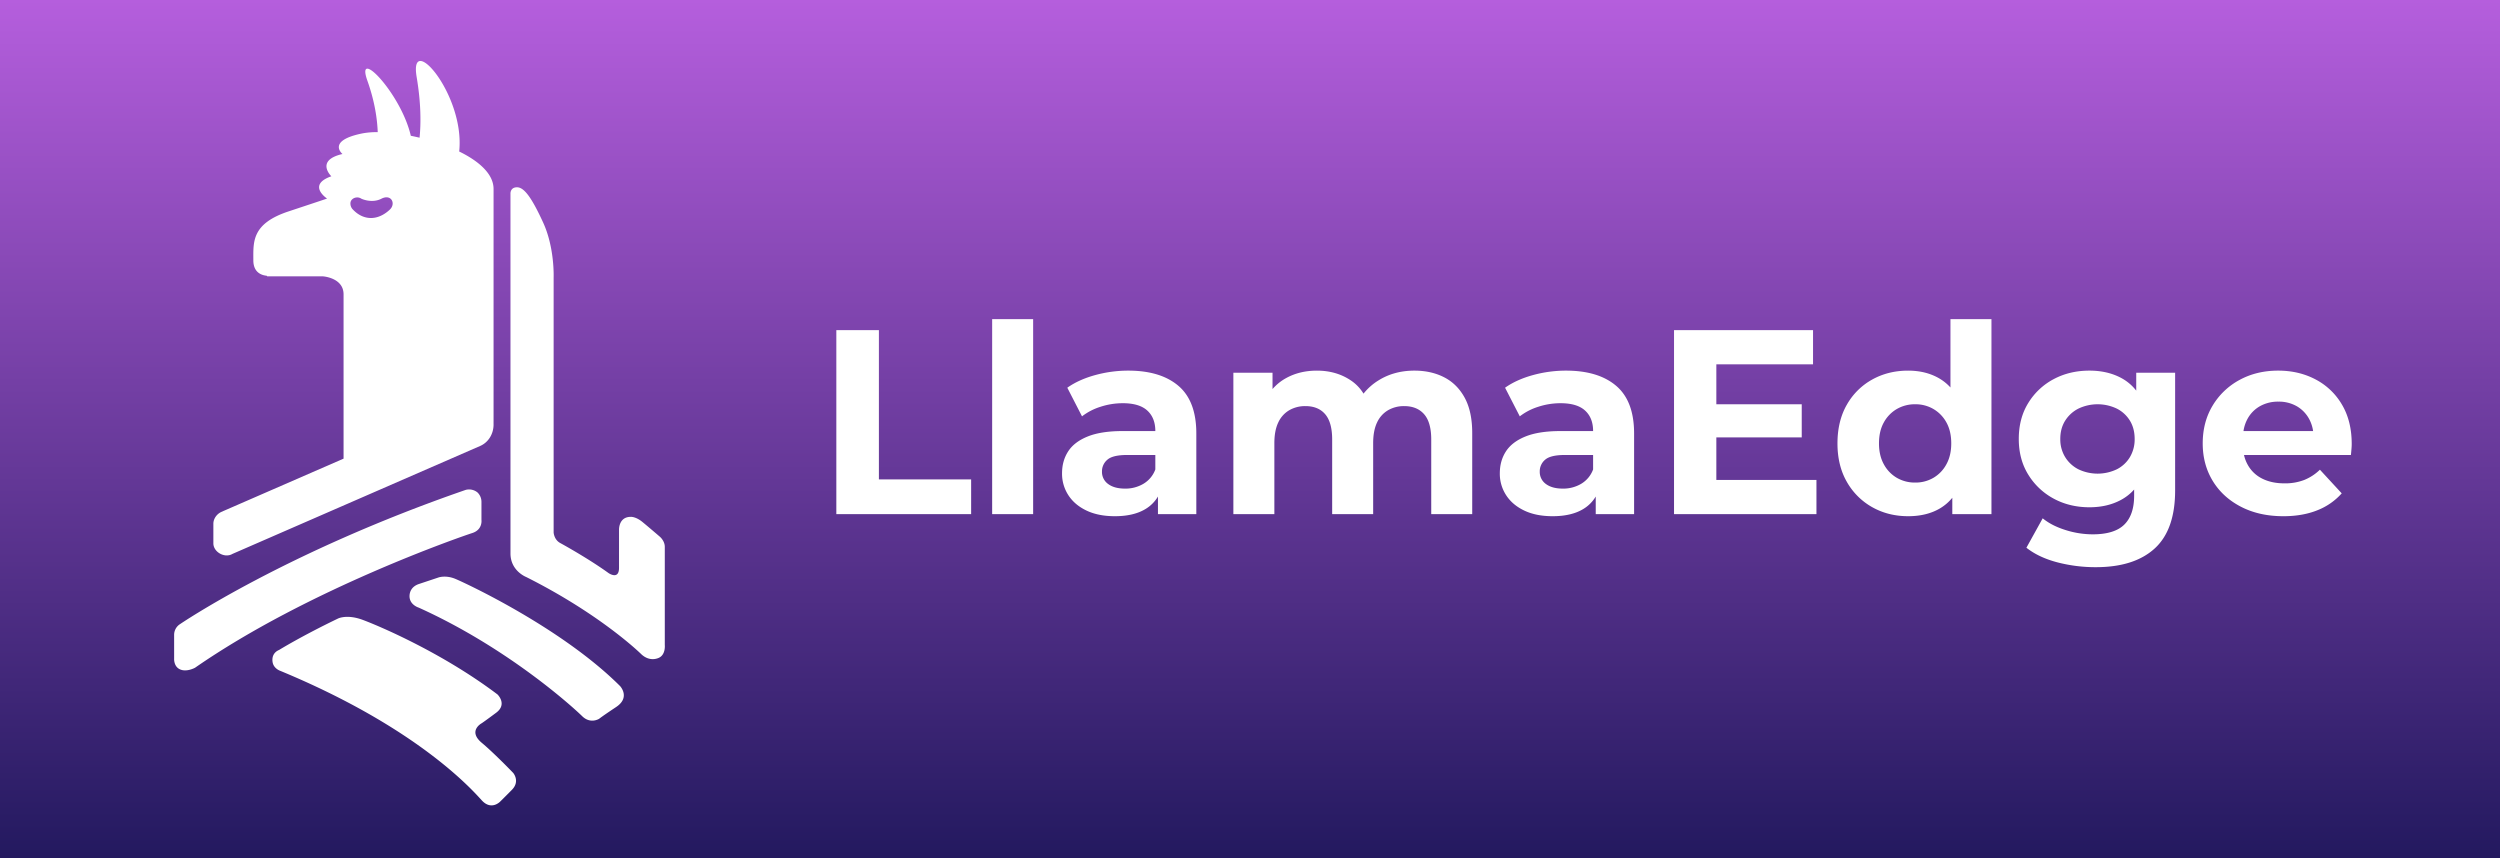 <svg id="LlamaEdge_" data-name="LlamaEdge " xmlns="http://www.w3.org/2000/svg" xmlns:xlink="http://www.w3.org/1999/xlink" width="2982" height="1024" viewBox="0 0 2982 1024">
  <rect x="0" y="0" width="2982" height="1024" fill="#333333" stroke="none"/>
  <defs>
    <style>
      .cls-1 {
        fill: url(#linear-gradient);
      }

      .cls-2 {
        fill: #fff;
        fill-rule: evenodd;
      }
    </style>
    <linearGradient id="linear-gradient" x1="1491" y1="1024" x2="1491" gradientUnits="userSpaceOnUse">
      <stop offset="0" stop-color="#23195f"/>
      <stop offset="1" stop-color="#b55edd"/>
    </linearGradient>
  </defs>
  <rect id="_shape_1" data-name=" shape 1" class="cls-1" width="2982" height="1024"/>
  <path id="shape2_" data-name="shape2 " class="cls-2" d="M785.164,784.959c-9.128,3.508-16.527-1.019-20.279-4.68s-50.957-48.689-137.271-92.034c0,0-18.719-7.2-18.719-28.078V231.2s-0.563-7.8,7.8-7.8,17.314,11.839,31.2,42.117,12.479,65.516,12.479,65.516v304.18s0.475,8.485,7.8,12.479,35.872,20.079,57.717,35.878c0,0,12.479,8.7,12.479-6.24V632.089s-0.685-15.6,14.039-15.6c0,0,5.9-.472,14.039,6.24s20.279,17.159,20.279,17.159,6.239,4.887,6.239,12.479V769.36S794.291,781.451,785.164,784.959ZM572.662,531.99L277.334,660.676a13.073,13.073,0,0,1-2.9,1.264l-0.446.194-0.034-.067a13.819,13.819,0,0,1-3.478.452c-7.966,0-15.974-6.433-15.974-14.4v-23.4c0-6.5,4.821-12.6,10.919-14.627v-0.113L409.8,547.071V351.107c0-19.886-24.538-21.471-24.538-21.471H318.8l-0.731-.731c-6.362-.645-15.883-4.015-15.883-18.439,0-21.656-2.362-43.6,41.919-58.278s46.009-15.336,46.009-15.336-24.438-16.237,5.112-26.583c0,0-19.671-18.957,13.291-26.582,0,0-19.338-15.8,23.515-24.538a92.827,92.827,0,0,1,18.522-1.532c-0.594-15.779-3.569-36.724-12.3-61.256-14.829-41.644,40.074,14.869,51.759,65.605q5.192,1.026,10.44,2.277c1.649-16.219,1.93-40.371-3.468-72.363-9.388-55.647,57.957,21.185,50.735,88.838,23.676,11.546,41,26.857,41,44.632q0,6.114-.006,11.776c0,0.165.006,0.327,0.006,0.493V501.4c0,1.674-.031,2.928,0,5.112C588.713,517.125,582.975,527.5,572.662,531.99ZM569.6,587.442a15.552,15.552,0,0,1,4.68,10.919V620.2s1.67,11.552-10.92,15.6c-11.92,3.832-195.643,67-330.7,160.669,0,0-10.578,5.936-18.718,1.56-6.878-3.7-6.24-12.479-6.24-12.479V757.471a15.138,15.138,0,0,1,6.24-12.479s125.035-85.8,341.617-160.67A15.8,15.8,0,0,1,569.6,587.442ZM332.876,775.272s26.465-16.373,70.2-37.437c0,0,10.586-5.535,29.638,1.56s94.321,38.859,160.669,88.914c0,0,12.176,11.6-1.56,21.838s-17.158,12.479-17.158,12.479-17.155,9.034,0,23.4C590.075,898.933,612.1,921.9,612.1,921.9s8.659,9.915-1.56,20.279S596.5,956.22,596.5,956.22s-10.417,10.956-21.838-1.56S498.115,868.1,334.435,800.231c0,0-8.315-2.652-9.359-10.92C324.086,781.471,328.275,777.164,332.876,775.272Zm155.609-64.546c0.13-4.955,2.577-11.092,10.92-14.039l23.4-7.8s8.651-3.256,20.279,1.56S669.97,748.79,739.629,818.359c0,0,12.674,13.4-4.68,24.959s-20.279,14.039-20.279,14.039-10.353,6.661-20.278-3.12S606.468,773.1,499.405,724.766C499.405,724.766,488.205,721.452,488.485,710.726ZM431,237s12.37,5.979,24,0,17.548,5.81,10,13c-4.277,4.074-11.74,9.46-21,10-7.081.413-15.407-2.012-23-10a10.148,10.148,0,0,1-3-8C418.469,236.437,425.949,233.521,431,237Z"/>
  <path id="shape_3" data-name="shape 3" class="cls-2" d="M2804.8,535.96q-0.315,3.607-.62,6.739H2676.64a43.447,43.447,0,0,0,4.83,12.38,39.8,39.8,0,0,0,17.24,15.985q11.115,5.489,26.17,5.485a63.388,63.388,0,0,0,23.66-4.074,57.529,57.529,0,0,0,18.65-12.224l26.02,28.209a75.858,75.858,0,0,1-29.15,20.216q-17.565,7.053-40.44,7.052-28.83,0-50.62-11.283t-33.69-30.873q-11.91-19.586-11.91-44.664,0-25.389,11.75-44.978a83.418,83.418,0,0,1,32.13-30.716q20.37-11.123,46.07-11.127,24.765,0,44.67,10.5a78.637,78.637,0,0,1,31.5,30.09q11.595,19.591,11.6,46.858Q2805.12,532.355,2804.8,535.96Zm-65.19-51.4a42.813,42.813,0,0,0-21.94-5.485,43.647,43.647,0,0,0-22.1,5.485,38.335,38.335,0,0,0-14.89,15.358,43.956,43.956,0,0,0-4.65,14.262h83.03a42.774,42.774,0,0,0-4.72-14.418A38.971,38.971,0,0,0,2739.61,484.557ZM2499.83,676.534a180.174,180.174,0,0,1-45.91-5.8q-22.1-5.8-36.83-17.4l19.43-35.1q10.65,8.77,27.11,13.947a107.814,107.814,0,0,0,32.44,5.172q26.01,0,37.77-11.6t11.76-34.477v-7.364a57.225,57.225,0,0,1-15.68,12.379q-16.29,8.778-37.61,8.776-23.505,0-42.47-10.187a79.67,79.67,0,0,1-30.4-28.522Q2408,548.027,2408,523.579q0-24.756,11.44-43.1a78.535,78.535,0,0,1,30.4-28.366q18.96-10.027,42.47-10.03,21.315,0,37.61,8.62a56.527,56.527,0,0,1,18.18,15.246V444.6h46.39V585.012q0,47.015-24.45,69.268T2499.83,676.534ZM2540.58,501.8a38.777,38.777,0,0,0-15.67-14.418,53.195,53.195,0,0,0-45.76,0,39.8,39.8,0,0,0-15.83,14.418q-5.805,9.249-5.8,21.783a40.316,40.316,0,0,0,5.8,21.627,39.408,39.408,0,0,0,15.83,14.575,53.2,53.2,0,0,0,45.76,0,38.412,38.412,0,0,0,15.67-14.575,41.22,41.22,0,0,0,5.64-21.627Q2546.22,511.048,2540.58,501.8ZM2328.71,593.73a55.305,55.305,0,0,1-14.58,12.6q-15.825,9.4-38.08,9.4-23.82,0-42.94-10.813a79.327,79.327,0,0,1-30.25-30.246q-11.13-19.431-11.12-45.761,0-26.637,11.12-46.075a78.248,78.248,0,0,1,30.25-30.089q19.11-10.652,42.94-10.657,21.315,0,37.3,9.4a56.564,56.564,0,0,1,13.16,10.706V380.655h48.9V613.221h-46.7V593.73Zm-7.06-89.9a41.6,41.6,0,0,0-15.51-15.985,42.3,42.3,0,0,0-21.63-5.642,42.891,42.891,0,0,0-21.94,5.642,41.455,41.455,0,0,0-15.51,15.985q-5.8,10.344-5.8,25.075,0,14.419,5.8,24.918a41.153,41.153,0,0,0,15.51,16.141,42.881,42.881,0,0,0,21.94,5.642,42.292,42.292,0,0,0,21.63-5.642,41.291,41.291,0,0,0,15.51-16.141q5.8-10.5,5.8-24.918Q2327.45,514.18,2321.65,503.833ZM1996.78,393.819h165.81v40.746H2047.25v47.641h101.86V521.7H2047.25v50.776h119.41v40.746H1996.78v-219.4Zm-93.39,198.433a42.914,42.914,0,0,1-15.05,15.014q-14.1,8.462-36.36,8.462-19.74,0-33.85-6.738t-21.62-18.336a46.727,46.727,0,0,1-7.53-26.015q0-15.045,7.37-26.328T1819.7,520.6q15.99-6.42,41.69-6.425h38.86q0-15.671-9.56-24.448t-29.3-8.776a85.108,85.108,0,0,0-26.49,4.231,70.15,70.15,0,0,0-22.1,11.44l-17.55-34.164q13.785-9.711,33.22-15.044a148.785,148.785,0,0,1,39.5-5.329q38.55,0,59.86,18.179T1949.15,517v96.224h-45.76V592.252Zm-3.14-49.553h-33.54q-17.235,0-23.66,5.642a17.977,17.977,0,0,0-6.43,14.1,17.584,17.584,0,0,0,7.37,14.888q7.365,5.487,20.22,5.485a41.966,41.966,0,0,0,21.94-5.8,33.265,33.265,0,0,0,14.1-17.082V542.7Zm-193.07-18.493q0-20.37-8.46-30.089-8.475-9.711-23.83-9.716a37.7,37.7,0,0,0-19.11,4.858,32.654,32.654,0,0,0-13.17,14.574q-4.695,9.719-4.7,24.761v84.627h-48.9V524.206q0-20.37-8.3-30.089t-23.67-9.716a37.7,37.7,0,0,0-19.11,4.858,32.654,32.654,0,0,0-13.17,14.574q-4.695,9.719-4.7,24.761v84.627h-48.9V444.6h46.71v19.47a58.845,58.845,0,0,1,16.14-13.045q16.14-8.933,36.83-8.933,23.19,0,40.58,11.754a50.959,50.959,0,0,1,14.99,15.69,69.126,69.126,0,0,1,17.93-15.847q18.63-11.592,42.78-11.6,20.055,0,35.57,7.993t24.45,24.447q8.94,16.455,8.93,42.157v96.537h-48.89V524.206Zm-325.97,68.046a42.8,42.8,0,0,1-15.04,15.014q-14.1,8.462-36.36,8.462-19.74,0-33.85-6.738t-21.63-18.336a46.8,46.8,0,0,1-7.52-26.015q0-15.045,7.37-26.328,7.35-11.285,23.35-17.709,15.975-6.42,41.68-6.425h38.87q0-15.671-9.56-24.448t-29.31-8.776a85.092,85.092,0,0,0-26.48,4.231,70.042,70.042,0,0,0-22.1,11.44l-17.55-34.164q13.785-9.711,33.22-15.044a148.785,148.785,0,0,1,39.5-5.329q38.55,0,59.86,18.179T1426.97,517v96.224h-45.76V592.252Zm-3.13-49.553h-33.54q-17.235,0-23.66,5.642a17.977,17.977,0,0,0-6.43,14.1,17.584,17.584,0,0,0,7.37,14.888q7.35,5.487,20.21,5.485a41.966,41.966,0,0,0,21.94-5.8,33.235,33.235,0,0,0,14.11-17.082V542.7ZM1183.44,380.655h48.89V613.221h-48.89V380.655ZM997.578,393.819h50.772V571.848h110.02v41.373H997.578v-219.4Z"/>
</svg>
